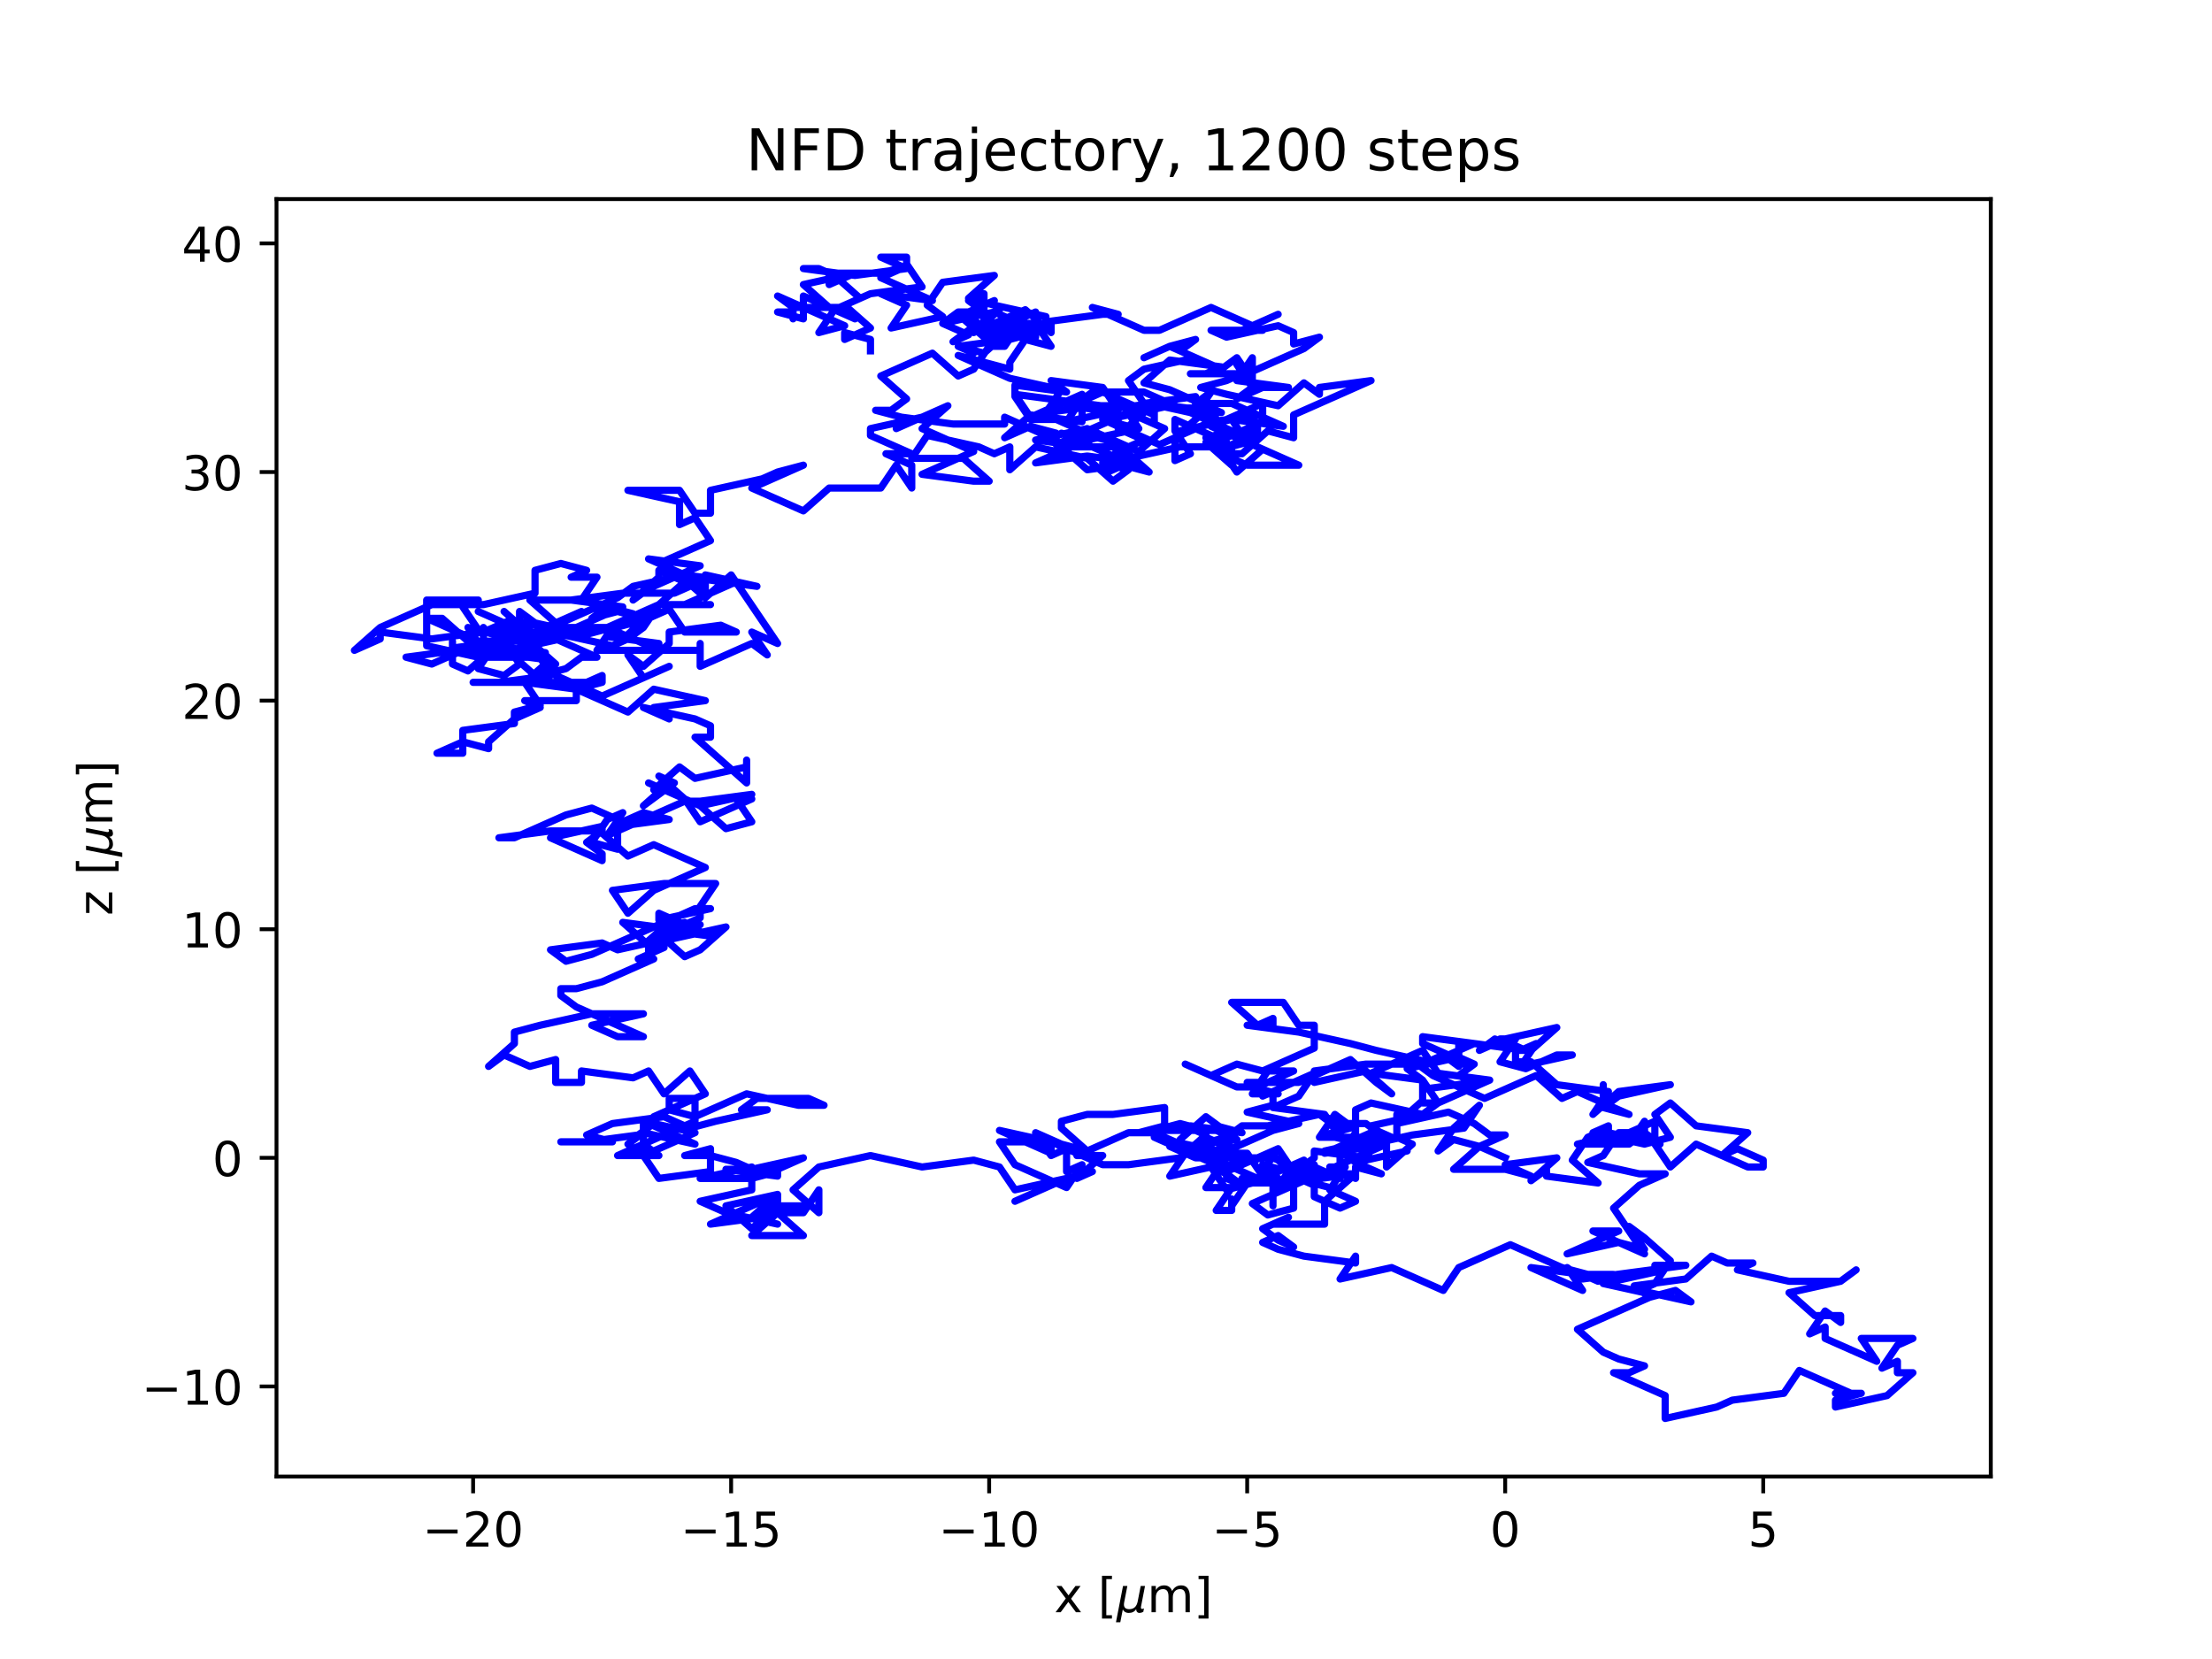 <?xml version="1.0" encoding="utf-8" standalone="no"?>
<!DOCTYPE svg PUBLIC "-//W3C//DTD SVG 1.1//EN"
  "http://www.w3.org/Graphics/SVG/1.1/DTD/svg11.dtd">
<!-- Created with matplotlib (https://matplotlib.org/) -->
<svg height="345.6pt" version="1.1" viewBox="0 0 460.8 345.6" width="460.8pt" xmlns="http://www.w3.org/2000/svg" xmlns:xlink="http://www.w3.org/1999/xlink">
 <defs>
  <style type="text/css">*{stroke-linecap:butt;stroke-linejoin:round;}</style>
 </defs>
 <g id="figure_1">
  <g id="patch_1">
   <path d="M 0 345.6 
L 460.8 345.6 
L 460.8 0 
L 0 0 
z
" style="fill:#ffffff;"/>
  </g>
  <g id="axes_1">
   <g id="patch_2">
    <path d="M 57.6 307.584 
L 414.72 307.584 
L 414.72 41.472 
L 57.6 41.472 
z
" style="fill:#ffffff;"/>
   </g>
   <g id="matplotlib.axis_1">
    <g id="xtick_1">
     <g id="line2d_1">
      <defs>
       <path d="M 0 0 
L 0 3.5 
" id="m477455f951" style="stroke:#000000;stroke-width:0.8;"/>
      </defs>
      <g>
       <use style="stroke:#000000;stroke-width:0.8;" x="98.558" xlink:href="#m477455f951" y="307.584"/>
      </g>
     </g>
     <g id="text_1">
      <!-- −20 -->
      <g transform="translate(88.006 322.182)scale(0.1 -0.1)">
       <defs>
        <path d="M 10.594 35.5 
L 73.188 35.5 
L 73.188 27.203 
L 10.594 27.203 
z
" id="DejaVuSans-8722"/>
        <path d="M 19.188 8.297 
L 53.609 8.297 
L 53.609 0 
L 7.328 0 
L 7.328 8.297 
Q 12.938 14.109 22.625 23.891 
Q 32.328 33.688 34.812 36.531 
Q 39.547 41.844 41.422 45.531 
Q 43.312 49.219 43.312 52.781 
Q 43.312 58.594 39.234 62.25 
Q 35.156 65.922 28.609 65.922 
Q 23.969 65.922 18.812 64.312 
Q 13.672 62.703 7.812 59.422 
L 7.812 69.391 
Q 13.766 71.781 18.938 73 
Q 24.125 74.219 28.422 74.219 
Q 39.75 74.219 46.484 68.547 
Q 53.219 62.891 53.219 53.422 
Q 53.219 48.922 51.531 44.891 
Q 49.859 40.875 45.406 35.406 
Q 44.188 33.984 37.641 27.219 
Q 31.109 20.453 19.188 8.297 
z
" id="DejaVuSans-50"/>
        <path d="M 31.781 66.406 
Q 24.172 66.406 20.328 58.906 
Q 16.5 51.422 16.5 36.375 
Q 16.5 21.391 20.328 13.891 
Q 24.172 6.391 31.781 6.391 
Q 39.453 6.391 43.281 13.891 
Q 47.125 21.391 47.125 36.375 
Q 47.125 51.422 43.281 58.906 
Q 39.453 66.406 31.781 66.406 
z
M 31.781 74.219 
Q 44.047 74.219 50.516 64.516 
Q 56.984 54.828 56.984 36.375 
Q 56.984 17.969 50.516 8.266 
Q 44.047 -1.422 31.781 -1.422 
Q 19.531 -1.422 13.062 8.266 
Q 6.594 17.969 6.594 36.375 
Q 6.594 54.828 13.062 64.516 
Q 19.531 74.219 31.781 74.219 
z
" id="DejaVuSans-48"/>
       </defs>
       <use xlink:href="#DejaVuSans-8722"/>
       <use x="83.789" xlink:href="#DejaVuSans-50"/>
       <use x="147.412" xlink:href="#DejaVuSans-48"/>
      </g>
     </g>
    </g>
    <g id="xtick_2">
     <g id="line2d_2">
      <g>
       <use style="stroke:#000000;stroke-width:0.8;" x="152.309" xlink:href="#m477455f951" y="307.584"/>
      </g>
     </g>
     <g id="text_2">
      <!-- −15 -->
      <g transform="translate(141.756 322.182)scale(0.1 -0.1)">
       <defs>
        <path d="M 12.406 8.297 
L 28.516 8.297 
L 28.516 63.922 
L 10.984 60.406 
L 10.984 69.391 
L 28.422 72.906 
L 38.281 72.906 
L 38.281 8.297 
L 54.391 8.297 
L 54.391 0 
L 12.406 0 
z
" id="DejaVuSans-49"/>
        <path d="M 10.797 72.906 
L 49.516 72.906 
L 49.516 64.594 
L 19.828 64.594 
L 19.828 46.734 
Q 21.969 47.469 24.109 47.828 
Q 26.266 48.188 28.422 48.188 
Q 40.625 48.188 47.75 41.5 
Q 54.891 34.812 54.891 23.391 
Q 54.891 11.625 47.562 5.094 
Q 40.234 -1.422 26.906 -1.422 
Q 22.312 -1.422 17.547 -0.641 
Q 12.797 0.141 7.719 1.703 
L 7.719 11.625 
Q 12.109 9.234 16.797 8.062 
Q 21.484 6.891 26.703 6.891 
Q 35.156 6.891 40.078 11.328 
Q 45.016 15.766 45.016 23.391 
Q 45.016 31 40.078 35.438 
Q 35.156 39.891 26.703 39.891 
Q 22.75 39.891 18.812 39.016 
Q 14.891 38.141 10.797 36.281 
z
" id="DejaVuSans-53"/>
       </defs>
       <use xlink:href="#DejaVuSans-8722"/>
       <use x="83.789" xlink:href="#DejaVuSans-49"/>
       <use x="147.412" xlink:href="#DejaVuSans-53"/>
      </g>
     </g>
    </g>
    <g id="xtick_3">
     <g id="line2d_3">
      <g>
       <use style="stroke:#000000;stroke-width:0.8;" x="206.06" xlink:href="#m477455f951" y="307.584"/>
      </g>
     </g>
     <g id="text_3">
      <!-- −10 -->
      <g transform="translate(195.507 322.182)scale(0.1 -0.1)">
       <use xlink:href="#DejaVuSans-8722"/>
       <use x="83.789" xlink:href="#DejaVuSans-49"/>
       <use x="147.412" xlink:href="#DejaVuSans-48"/>
      </g>
     </g>
    </g>
    <g id="xtick_4">
     <g id="line2d_4">
      <g>
       <use style="stroke:#000000;stroke-width:0.8;" x="259.81" xlink:href="#m477455f951" y="307.584"/>
      </g>
     </g>
     <g id="text_4">
      <!-- −5 -->
      <g transform="translate(252.439 322.182)scale(0.1 -0.1)">
       <use xlink:href="#DejaVuSans-8722"/>
       <use x="83.789" xlink:href="#DejaVuSans-53"/>
      </g>
     </g>
    </g>
    <g id="xtick_5">
     <g id="line2d_5">
      <g>
       <use style="stroke:#000000;stroke-width:0.8;" x="313.561" xlink:href="#m477455f951" y="307.584"/>
      </g>
     </g>
     <g id="text_5">
      <!-- 0 -->
      <g transform="translate(310.38 322.182)scale(0.1 -0.1)">
       <use xlink:href="#DejaVuSans-48"/>
      </g>
     </g>
    </g>
    <g id="xtick_6">
     <g id="line2d_6">
      <g>
       <use style="stroke:#000000;stroke-width:0.8;" x="367.312" xlink:href="#m477455f951" y="307.584"/>
      </g>
     </g>
     <g id="text_6">
      <!-- 5 -->
      <g transform="translate(364.131 322.182)scale(0.1 -0.1)">
       <use xlink:href="#DejaVuSans-53"/>
      </g>
     </g>
    </g>
    <g id="text_7">
     <!-- x [${\mu}$m] -->
     <g transform="translate(219.61 335.862)scale(0.1 -0.1)">
      <defs>
       <path d="M 54.891 54.688 
L 35.109 28.078 
L 55.906 0 
L 45.312 0 
L 29.391 21.484 
L 13.484 0 
L 2.875 0 
L 24.125 28.609 
L 4.688 54.688 
L 15.281 54.688 
L 29.781 35.203 
L 44.281 54.688 
z
" id="DejaVuSans-120"/>
       <path id="DejaVuSans-32"/>
       <path d="M 8.594 75.984 
L 29.297 75.984 
L 29.297 69 
L 17.578 69 
L 17.578 -6.203 
L 29.297 -6.203 
L 29.297 -13.188 
L 8.594 -13.188 
z
" id="DejaVuSans-91"/>
       <path d="M -1.312 -20.797 
L 13.375 54.688 
L 22.406 54.688 
L 15.766 20.656 
Q 15.578 19.625 15.422 18.359 
Q 15.281 17.094 15.281 15.828 
Q 15.281 11.281 18.141 8.828 
Q 21 6.391 26.312 6.391 
Q 33.547 6.391 37.984 10.484 
Q 42.438 14.594 44 22.797 
L 50.203 54.688 
L 59.188 54.688 
L 51.031 12.641 
Q 50.828 11.719 50.75 11.031 
Q 50.688 10.359 50.688 9.812 
Q 50.688 8.297 51.297 7.594 
Q 51.906 6.891 53.219 6.891 
Q 53.719 6.891 54.562 7.125 
Q 55.422 7.375 56.984 8.016 
L 55.609 0.781 
Q 53.469 -0.297 51.516 -0.859 
Q 49.562 -1.422 47.703 -1.422 
Q 44.484 -1.422 42.656 0.625 
Q 40.828 2.688 40.828 6.297 
Q 38.094 2.391 34.297 0.484 
Q 30.516 -1.422 25.391 -1.422 
Q 20.844 -1.422 17.453 0.672 
Q 14.062 2.781 12.984 6.203 
L 7.719 -20.797 
z
" id="DejaVuSans-Oblique-956"/>
       <path d="M 52 44.188 
Q 55.375 50.25 60.062 53.125 
Q 64.75 56 71.094 56 
Q 79.641 56 84.281 50.016 
Q 88.922 44.047 88.922 33.016 
L 88.922 0 
L 79.891 0 
L 79.891 32.719 
Q 79.891 40.578 77.094 44.375 
Q 74.312 48.188 68.609 48.188 
Q 61.625 48.188 57.562 43.547 
Q 53.516 38.922 53.516 30.906 
L 53.516 0 
L 44.484 0 
L 44.484 32.719 
Q 44.484 40.625 41.703 44.406 
Q 38.922 48.188 33.109 48.188 
Q 26.219 48.188 22.156 43.531 
Q 18.109 38.875 18.109 30.906 
L 18.109 0 
L 9.078 0 
L 9.078 54.688 
L 18.109 54.688 
L 18.109 46.188 
Q 21.188 51.219 25.484 53.609 
Q 29.781 56 35.688 56 
Q 41.656 56 45.828 52.969 
Q 50 49.953 52 44.188 
z
" id="DejaVuSans-109"/>
       <path d="M 30.422 75.984 
L 30.422 -13.188 
L 9.719 -13.188 
L 9.719 -6.203 
L 21.391 -6.203 
L 21.391 69 
L 9.719 69 
L 9.719 75.984 
z
" id="DejaVuSans-93"/>
      </defs>
      <use transform="translate(0 0.016)" xlink:href="#DejaVuSans-120"/>
      <use transform="translate(59.18 0.016)" xlink:href="#DejaVuSans-32"/>
      <use transform="translate(90.967 0.016)" xlink:href="#DejaVuSans-91"/>
      <use transform="translate(129.98 0.016)" xlink:href="#DejaVuSans-Oblique-956"/>
      <use transform="translate(193.604 0.016)" xlink:href="#DejaVuSans-109"/>
      <use transform="translate(291.016 0.016)" xlink:href="#DejaVuSans-93"/>
     </g>
    </g>
   </g>
   <g id="matplotlib.axis_2">
    <g id="ytick_1">
     <g id="line2d_7">
      <defs>
       <path d="M 0 0 
L -3.5 0 
" id="mef24abc27b" style="stroke:#000000;stroke-width:0.8;"/>
      </defs>
      <g>
       <use style="stroke:#000000;stroke-width:0.8;" x="57.6" xlink:href="#mef24abc27b" y="288.821"/>
      </g>
     </g>
     <g id="text_8">
      <!-- −10 -->
      <g transform="translate(29.495 292.62)scale(0.1 -0.1)">
       <use xlink:href="#DejaVuSans-8722"/>
       <use x="83.789" xlink:href="#DejaVuSans-49"/>
       <use x="147.412" xlink:href="#DejaVuSans-48"/>
      </g>
     </g>
    </g>
    <g id="ytick_2">
     <g id="line2d_8">
      <g>
       <use style="stroke:#000000;stroke-width:0.8;" x="57.6" xlink:href="#mef24abc27b" y="241.199"/>
      </g>
     </g>
     <g id="text_9">
      <!-- 0 -->
      <g transform="translate(44.237 244.998)scale(0.1 -0.1)">
       <use xlink:href="#DejaVuSans-48"/>
      </g>
     </g>
    </g>
    <g id="ytick_3">
     <g id="line2d_9">
      <g>
       <use style="stroke:#000000;stroke-width:0.8;" x="57.6" xlink:href="#mef24abc27b" y="193.577"/>
      </g>
     </g>
     <g id="text_10">
      <!-- 10 -->
      <g transform="translate(37.875 197.376)scale(0.1 -0.1)">
       <use xlink:href="#DejaVuSans-49"/>
       <use x="63.623" xlink:href="#DejaVuSans-48"/>
      </g>
     </g>
    </g>
    <g id="ytick_4">
     <g id="line2d_10">
      <g>
       <use style="stroke:#000000;stroke-width:0.8;" x="57.6" xlink:href="#mef24abc27b" y="145.955"/>
      </g>
     </g>
     <g id="text_11">
      <!-- 20 -->
      <g transform="translate(37.875 149.754)scale(0.1 -0.1)">
       <use xlink:href="#DejaVuSans-50"/>
       <use x="63.623" xlink:href="#DejaVuSans-48"/>
      </g>
     </g>
    </g>
    <g id="ytick_5">
     <g id="line2d_11">
      <g>
       <use style="stroke:#000000;stroke-width:0.8;" x="57.6" xlink:href="#mef24abc27b" y="98.333"/>
      </g>
     </g>
     <g id="text_12">
      <!-- 30 -->
      <g transform="translate(37.875 102.132)scale(0.1 -0.1)">
       <defs>
        <path d="M 40.578 39.312 
Q 47.656 37.797 51.625 33 
Q 55.609 28.219 55.609 21.188 
Q 55.609 10.406 48.188 4.484 
Q 40.766 -1.422 27.094 -1.422 
Q 22.516 -1.422 17.656 -0.516 
Q 12.797 0.391 7.625 2.203 
L 7.625 11.719 
Q 11.719 9.328 16.594 8.109 
Q 21.484 6.891 26.812 6.891 
Q 36.078 6.891 40.938 10.547 
Q 45.797 14.203 45.797 21.188 
Q 45.797 27.641 41.281 31.266 
Q 36.766 34.906 28.719 34.906 
L 20.219 34.906 
L 20.219 43.016 
L 29.109 43.016 
Q 36.375 43.016 40.234 45.922 
Q 44.094 48.828 44.094 54.297 
Q 44.094 59.906 40.109 62.906 
Q 36.141 65.922 28.719 65.922 
Q 24.656 65.922 20.016 65.031 
Q 15.375 64.156 9.812 62.312 
L 9.812 71.094 
Q 15.438 72.656 20.344 73.438 
Q 25.25 74.219 29.594 74.219 
Q 40.828 74.219 47.359 69.109 
Q 53.906 64.016 53.906 55.328 
Q 53.906 49.266 50.438 45.094 
Q 46.969 40.922 40.578 39.312 
z
" id="DejaVuSans-51"/>
       </defs>
       <use xlink:href="#DejaVuSans-51"/>
       <use x="63.623" xlink:href="#DejaVuSans-48"/>
      </g>
     </g>
    </g>
    <g id="ytick_6">
     <g id="line2d_12">
      <g>
       <use style="stroke:#000000;stroke-width:0.8;" x="57.6" xlink:href="#mef24abc27b" y="50.711"/>
      </g>
     </g>
     <g id="text_13">
      <!-- 40 -->
      <g transform="translate(37.875 54.51)scale(0.1 -0.1)">
       <defs>
        <path d="M 37.797 64.312 
L 12.891 25.391 
L 37.797 25.391 
z
M 35.203 72.906 
L 47.609 72.906 
L 47.609 25.391 
L 58.016 25.391 
L 58.016 17.188 
L 47.609 17.188 
L 47.609 0 
L 37.797 0 
L 37.797 17.188 
L 4.891 17.188 
L 4.891 26.703 
z
" id="DejaVuSans-52"/>
       </defs>
       <use xlink:href="#DejaVuSans-52"/>
       <use x="63.623" xlink:href="#DejaVuSans-48"/>
      </g>
     </g>
    </g>
    <g id="text_14">
     <!-- z [${\mu}$m] -->
     <g transform="translate(23.395 190.728)rotate(-90)scale(0.1 -0.1)">
      <defs>
       <path d="M 5.516 54.688 
L 48.188 54.688 
L 48.188 46.484 
L 14.406 7.172 
L 48.188 7.172 
L 48.188 0 
L 4.297 0 
L 4.297 8.203 
L 38.094 47.516 
L 5.516 47.516 
z
" id="DejaVuSans-122"/>
      </defs>
      <use transform="translate(0 0.016)" xlink:href="#DejaVuSans-122"/>
      <use transform="translate(52.49 0.016)" xlink:href="#DejaVuSans-32"/>
      <use transform="translate(84.277 0.016)" xlink:href="#DejaVuSans-91"/>
      <use transform="translate(123.291 0.016)" xlink:href="#DejaVuSans-Oblique-956"/>
      <use transform="translate(186.914 0.016)" xlink:href="#DejaVuSans-109"/>
      <use transform="translate(284.326 0.016)" xlink:href="#DejaVuSans-93"/>
     </g>
    </g>
   </g>
   <g id="line2d_13">
    <path clip-path="url(#p8e9ae68c1b)" d="M 313.561 241.199 
L 308.186 238.818 
L 302.811 243.58 
L 313.561 243.58 
L 318.936 245.009 
L 313.561 242.628 
L 324.311 241.199 
L 318.936 245.961 
L 322.161 243.58 
L 322.161 245.009 
L 332.911 246.437 
L 327.536 241.675 
L 330.761 236.913 
L 333.986 235.484 
L 333.986 236.913 
L 339.361 238.342 
L 342.586 233.579 
L 342.586 235.96 
L 339.361 238.342 
L 328.611 238.342 
L 339.361 235.96 
L 344.737 233.579 
L 344.737 238.342 
L 347.962 243.104 
L 353.337 238.342 
L 364.087 243.104 
L 367.312 243.104 
L 367.312 241.675 
L 361.937 239.294 
L 358.712 240.723 
L 364.087 235.96 
L 353.337 234.532 
L 347.962 229.77 
L 344.737 232.151 
L 347.962 236.913 
L 342.586 238.342 
L 331.836 235.96 
L 335.061 234.532 
L 335.061 235.96 
L 345.812 238.342 
L 342.586 235.96 
L 337.211 235.96 
L 333.986 240.723 
L 330.761 242.151 
L 341.511 244.532 
L 346.887 244.532 
L 346.887 244.532 
L 341.511 246.914 
L 336.136 251.676 
L 342.586 261.2 
L 331.836 256.438 
L 337.211 256.438 
L 326.461 261.2 
L 337.211 258.819 
L 342.586 260.248 
L 342.586 260.248 
L 339.361 255.485 
L 342.586 257.867 
L 347.962 262.629 
L 344.737 267.391 
L 341.511 268.82 
L 352.262 271.201 
L 349.037 268.82 
L 343.662 270.248 
L 340.436 267.867 
L 351.187 266.439 
L 356.562 261.676 
L 359.787 263.105 
L 365.162 263.105 
L 361.937 264.534 
L 372.687 266.915 
L 383.437 266.915 
L 386.662 264.534 
L 383.437 266.915 
L 372.687 269.296 
L 378.062 274.058 
L 383.437 274.058 
L 383.437 275.487 
L 380.212 273.106 
L 376.987 277.868 
L 380.212 276.439 
L 380.212 278.82 
L 390.962 283.582 
L 387.737 278.82 
L 398.487 278.82 
L 395.262 280.249 
L 392.037 285.011 
L 395.262 283.582 
L 395.262 285.964 
L 398.487 285.964 
L 393.112 290.726 
L 382.362 293.107 
L 382.362 291.678 
L 387.737 290.25 
L 382.362 290.25 
L 385.587 290.25 
L 374.837 285.487 
L 371.612 290.25 
L 360.862 291.678 
L 357.637 293.107 
L 346.887 295.488 
L 346.887 290.726 
L 336.136 285.964 
L 339.361 285.964 
L 342.586 284.535 
L 337.211 283.106 
L 333.986 281.678 
L 328.611 276.915 
L 344.737 269.772 
L 333.986 267.391 
L 344.737 265.01 
L 344.737 263.581 
L 351.187 263.581 
L 329.686 266.439 
L 326.461 264.057 
L 329.686 268.82 
L 318.936 264.057 
L 329.686 265.486 
L 332.911 266.915 
L 336.136 265.486 
L 330.761 265.486 
L 325.386 264.057 
L 314.636 259.295 
L 303.886 264.057 
L 300.661 268.82 
L 289.911 264.057 
L 279.161 266.439 
L 282.386 261.676 
L 282.386 263.105 
L 271.635 261.676 
L 266.26 260.248 
L 263.035 258.819 
L 266.26 257.39 
L 269.485 259.771 
L 266.26 258.343 
L 263.035 255.962 
L 268.41 253.581 
L 265.185 255.009 
L 275.936 255.009 
L 275.936 250.247 
L 281.311 245.485 
L 281.311 245.485 
L 278.086 243.104 
L 288.836 238.342 
L 288.836 243.104 
L 294.211 238.342 
L 290.986 236.913 
L 290.986 232.151 
L 296.361 232.151 
L 299.586 229.77 
L 296.361 229.77 
L 296.361 225.007 
L 285.611 223.579 
L 296.361 218.817 
L 299.586 223.579 
L 299.586 223.579 
L 310.336 225.007 
L 299.586 229.77 
L 296.361 225.007 
L 293.136 222.626 
L 303.886 220.245 
L 307.111 221.674 
L 303.886 221.674 
L 307.111 221.674 
L 303.886 224.055 
L 307.111 225.484 
L 296.361 226.912 
L 296.361 229.293 
L 290.986 234.056 
L 301.736 231.674 
L 307.111 234.056 
L 310.336 236.437 
L 313.561 236.437 
L 308.186 238.818 
L 308.186 238.818 
L 302.811 237.389 
L 299.586 239.77 
L 302.811 235.008 
L 308.186 230.246 
L 304.961 235.008 
L 294.211 236.437 
L 283.461 238.818 
L 286.686 237.389 
L 275.936 239.77 
L 279.161 239.77 
L 282.386 242.151 
L 293.136 239.77 
L 282.386 242.151 
L 287.761 244.532 
L 282.386 243.104 
L 282.386 245.485 
L 277.011 243.104 
L 280.236 243.104 
L 277.011 247.866 
L 282.386 250.247 
L 279.161 251.676 
L 273.786 249.295 
L 273.786 246.914 
L 270.56 245.485 
L 265.185 240.723 
L 254.435 243.104 
L 240.46 236.913 
L 240.46 235.484 
L 245.835 234.056 
L 251.21 235.484 
L 251.21 236.913 
L 256.585 239.294 
L 253.36 234.532 
L 258.735 235.96 
L 247.985 234.532 
L 237.235 235.96 
L 242.61 234.532 
L 242.61 230.722 
L 231.86 232.151 
L 226.485 232.151 
L 221.11 233.579 
L 221.11 235.008 
L 226.485 239.77 
L 221.11 238.342 
L 215.735 235.96 
L 218.96 240.723 
L 222.185 239.294 
L 222.185 244.056 
L 225.41 242.628 
L 222.185 247.39 
L 211.435 242.628 
L 208.21 237.865 
L 218.96 237.865 
L 208.21 235.484 
L 218.96 240.246 
L 218.96 237.865 
L 229.71 242.628 
L 235.085 242.628 
L 245.835 241.199 
L 251.21 236.437 
L 245.835 234.056 
L 242.61 235.484 
L 253.36 235.484 
L 256.585 236.913 
L 251.21 241.675 
L 265.185 235.484 
L 270.56 234.056 
L 259.81 231.674 
L 265.185 230.246 
L 265.185 227.865 
L 259.81 225.484 
L 270.56 225.484 
L 281.311 220.721 
L 286.686 225.484 
L 289.911 227.865 
L 284.536 223.102 
L 273.786 225.484 
L 273.786 223.102 
L 284.536 221.674 
L 295.286 221.674 
L 295.286 221.674 
L 298.511 224.055 
L 309.261 228.817 
L 320.011 224.055 
L 325.386 228.817 
L 328.611 227.388 
L 339.361 232.151 
L 333.986 230.722 
L 333.986 230.722 
L 333.986 225.96 
L 333.986 230.722 
L 337.211 228.341 
L 347.962 225.96 
L 337.211 227.388 
L 331.836 232.151 
L 335.061 227.388 
L 324.311 225.96 
L 318.936 221.198 
L 315.711 221.198 
L 315.711 218.817 
L 318.936 218.817 
L 324.311 214.054 
L 313.561 216.435 
L 308.186 218.817 
L 311.411 216.435 
L 316.786 218.817 
L 320.011 217.388 
L 316.786 222.15 
L 327.536 219.769 
L 324.311 219.769 
L 317.861 222.626 
L 312.486 221.198 
L 315.711 216.435 
L 312.486 216.435 
L 317.861 218.817 
L 296.361 215.959 
L 296.361 217.388 
L 301.736 219.769 
L 307.111 217.388 
L 303.886 217.388 
L 303.886 222.15 
L 300.661 219.769 
L 297.436 221.198 
L 286.686 218.817 
L 281.311 217.388 
L 270.56 215.007 
L 259.81 213.578 
L 265.185 213.578 
L 265.185 212.149 
L 261.96 213.578 
L 256.585 208.816 
L 267.335 208.816 
L 270.56 213.578 
L 273.786 213.578 
L 273.786 218.34 
L 263.035 223.102 
L 257.66 221.674 
L 252.285 224.055 
L 246.91 221.674 
L 257.66 226.436 
L 260.885 226.436 
L 266.26 227.865 
L 260.885 227.865 
L 264.11 223.102 
L 269.485 223.102 
L 269.485 223.102 
L 263.035 225.96 
L 263.035 228.341 
L 273.786 223.579 
L 270.56 228.341 
L 265.185 230.722 
L 275.936 232.151 
L 279.161 236.913 
L 289.911 236.913 
L 286.686 235.484 
L 275.936 240.246 
L 286.686 238.818 
L 275.936 236.437 
L 281.311 235.008 
L 275.936 232.627 
L 279.161 234.056 
L 284.536 234.056 
L 287.761 236.437 
L 284.536 241.199 
L 273.786 239.77 
L 273.786 241.199 
L 270.56 243.58 
L 265.185 241.199 
L 249.06 241.199 
L 243.685 238.818 
L 254.435 240.246 
L 259.81 240.246 
L 263.035 245.009 
L 268.41 246.437 
L 271.635 241.675 
L 260.885 246.437 
L 255.51 247.866 
L 252.285 243.104 
L 255.51 244.532 
L 258.735 246.914 
L 255.51 245.485 
L 255.51 244.056 
L 266.26 239.294 
L 269.485 244.056 
L 266.26 239.294 
L 263.035 244.056 
L 273.786 242.628 
L 268.41 247.39 
L 263.035 242.628 
L 268.41 244.056 
L 265.185 248.818 
L 265.185 251.199 
L 265.185 246.437 
L 259.81 246.437 
L 256.585 251.199 
L 256.585 249.771 
L 256.585 252.152 
L 253.36 252.152 
L 256.585 247.39 
L 251.21 247.39 
L 254.435 242.628 
L 243.685 245.009 
L 246.91 240.246 
L 246.91 238.818 
L 257.66 237.389 
L 251.21 232.627 
L 245.835 237.389 
L 245.835 238.818 
L 242.61 237.389 
L 253.36 239.77 
L 250.135 238.342 
L 255.51 236.913 
L 258.735 234.532 
L 264.11 234.532 
L 274.861 232.151 
L 278.086 234.532 
L 281.311 234.532 
L 278.086 232.151 
L 274.861 236.913 
L 288.836 236.913 
L 285.611 234.532 
L 296.361 232.151 
L 285.611 229.77 
L 282.386 231.198 
L 282.386 235.96 
L 279.161 240.723 
L 279.161 245.485 
L 273.786 243.104 
L 268.41 244.532 
L 282.386 244.532 
L 271.635 245.961 
L 277.011 247.39 
L 271.635 245.961 
L 260.885 250.723 
L 264.11 253.104 
L 269.485 251.676 
L 269.485 246.914 
L 258.735 245.485 
L 261.96 245.485 
L 240.46 235.96 
L 235.085 235.96 
L 224.335 240.723 
L 229.71 240.723 
L 224.335 245.485 
L 227.56 244.056 
L 222.185 245.485 
L 211.435 250.247 
L 222.185 245.485 
L 211.435 247.866 
L 211.435 247.866 
L 208.21 243.104 
L 202.835 241.675 
L 192.084 243.104 
L 181.334 240.723 
L 170.584 243.104 
L 165.209 247.866 
L 170.584 252.628 
L 170.584 247.866 
L 167.359 252.628 
L 161.984 252.628 
L 167.359 257.39 
L 156.609 257.39 
L 161.984 252.628 
L 167.359 251.199 
L 161.984 251.199 
L 156.609 255.962 
L 151.234 251.199 
L 161.984 248.818 
L 158.759 253.581 
L 158.759 253.581 
L 148.009 255.009 
L 158.759 250.247 
L 161.984 250.247 
L 161.984 248.818 
L 156.609 253.581 
L 161.984 255.009 
L 151.234 252.628 
L 145.859 250.247 
L 156.609 247.866 
L 156.609 243.104 
L 145.859 245.485 
L 156.609 245.485 
L 161.984 244.056 
L 161.984 242.628 
L 161.984 245.009 
L 151.234 243.58 
L 161.984 243.58 
L 167.359 241.199 
L 156.609 243.58 
L 153.384 242.151 
L 148.009 240.723 
L 142.634 240.723 
L 148.009 239.294 
L 148.009 244.056 
L 137.259 245.485 
L 134.034 240.723 
L 130.809 238.342 
L 134.034 235.96 
L 134.034 238.342 
L 128.658 240.723 
L 137.259 240.723 
L 134.034 238.342 
L 134.034 233.579 
L 134.034 235.96 
L 144.784 238.342 
L 134.034 233.579 
L 144.784 235.96 
L 134.034 240.723 
L 134.034 240.723 
L 134.034 238.342 
L 144.784 233.579 
L 144.784 228.817 
L 144.784 228.817 
L 139.409 228.817 
L 139.409 231.198 
L 144.784 232.627 
L 155.534 227.865 
L 166.284 230.246 
L 171.659 230.246 
L 168.434 228.817 
L 157.684 228.817 
L 154.459 231.198 
L 159.834 231.198 
L 149.084 233.579 
L 143.709 235.008 
L 138.334 232.627 
L 127.583 234.056 
L 122.208 236.437 
L 127.583 237.865 
L 116.833 237.865 
L 122.208 237.865 
L 132.959 236.437 
L 136.184 234.056 
L 136.184 232.627 
L 146.934 227.865 
L 143.709 223.102 
L 138.334 227.865 
L 135.109 223.102 
L 131.884 224.531 
L 121.133 223.102 
L 121.133 225.484 
L 121.133 225.484 
L 115.758 225.484 
L 115.758 220.721 
L 110.383 222.15 
L 105.008 219.769 
L 101.783 222.15 
L 107.158 217.388 
L 107.158 215.007 
L 112.533 213.578 
L 123.283 211.197 
L 134.034 211.197 
L 123.283 213.578 
L 128.658 215.959 
L 134.034 215.959 
L 120.058 209.768 
L 116.833 207.387 
L 116.833 205.959 
L 120.058 205.959 
L 125.433 204.53 
L 136.184 199.768 
L 132.959 199.768 
L 138.334 197.387 
L 135.109 198.815 
L 135.109 197.387 
L 145.859 192.624 
L 139.409 195.482 
L 128.658 197.863 
L 125.433 196.434 
L 114.683 197.863 
L 117.908 200.244 
L 123.283 198.815 
L 144.784 189.291 
L 148.009 189.291 
L 137.259 191.672 
L 137.259 190.243 
L 148.009 195.005 
L 137.259 193.577 
L 142.634 192.148 
L 137.259 194.529 
L 142.634 199.291 
L 145.859 197.863 
L 151.234 193.101 
L 151.234 193.101 
L 140.484 195.482 
L 135.109 196.91 
L 129.734 192.148 
L 140.484 193.577 
L 135.109 195.958 
L 140.484 191.196 
L 140.484 193.577 
L 145.859 191.196 
L 145.859 188.815 
L 149.084 184.052 
L 138.334 184.052 
L 127.583 185.481 
L 130.809 190.243 
L 136.184 185.481 
L 146.934 180.719 
L 136.184 175.957 
L 130.809 178.338 
L 125.433 173.576 
L 125.433 172.147 
L 114.683 174.528 
L 125.433 179.29 
L 125.433 177.862 
L 122.208 175.48 
L 125.433 173.099 
L 114.683 173.099 
L 103.933 174.528 
L 107.158 174.528 
L 117.908 169.766 
L 123.283 168.337 
L 128.658 170.718 
L 128.658 173.099 
L 128.658 171.671 
L 134.034 169.29 
L 139.409 170.718 
L 128.658 172.147 
L 128.658 176.909 
L 123.283 175.48 
L 126.508 170.718 
L 129.734 169.29 
L 126.508 174.052 
L 142.634 166.908 
L 145.859 166.908 
L 156.609 165.48 
L 145.859 167.861 
L 135.109 163.099 
L 145.859 167.861 
L 151.234 172.623 
L 156.609 171.194 
L 153.384 166.432 
L 156.609 166.432 
L 145.859 171.194 
L 142.634 166.432 
L 137.259 161.67 
L 140.484 163.099 
L 134.034 167.861 
L 139.409 163.099 
L 136.184 164.527 
L 141.559 159.765 
L 144.784 162.146 
L 155.534 159.765 
L 155.534 158.337 
L 155.534 163.099 
L 144.784 153.574 
L 148.009 153.574 
L 148.009 151.193 
L 144.784 149.765 
L 134.034 147.383 
L 139.409 149.765 
L 136.184 147.383 
L 146.934 145.955 
L 136.184 143.574 
L 130.809 148.336 
L 120.058 143.574 
L 120.058 145.955 
L 109.308 145.955 
L 112.533 147.383 
L 107.158 149.765 
L 101.783 154.527 
L 101.783 155.955 
L 96.408 154.527 
L 91.033 156.908 
L 96.408 156.908 
L 96.408 152.146 
L 107.158 150.717 
L 107.158 150.717 
L 107.158 148.336 
L 112.533 146.907 
L 109.308 142.145 
L 114.683 137.383 
L 111.458 142.145 
L 122.208 142.145 
L 125.433 140.716 
L 125.433 142.145 
L 120.058 143.574 
L 109.308 142.145 
L 98.558 142.145 
L 103.933 142.145 
L 114.683 140.716 
L 111.458 140.716 
L 106.083 135.954 
L 102.858 134.525 
L 99.633 139.288 
L 105.008 140.716 
L 108.233 138.335 
L 105.008 133.573 
L 94.258 135.002 
L 94.258 133.573 
L 94.258 138.335 
L 97.483 139.764 
L 102.858 135.002 
L 102.858 135.002 
L 88.883 128.811 
L 92.108 128.811 
L 97.483 133.573 
L 102.858 135.954 
L 113.608 137.383 
L 113.608 135.954 
L 102.858 134.525 
L 97.483 134.525 
L 97.483 134.525 
L 100.708 136.907 
L 100.708 130.716 
L 100.708 135.478 
L 111.458 135.478 
L 114.683 140.24 
L 125.433 145.002 
L 139.409 138.811 
L 134.034 141.193 
L 130.809 136.43 
L 134.034 138.811 
L 139.409 134.049 
L 139.409 131.668 
L 150.159 130.239 
L 153.384 131.668 
L 142.634 131.668 
L 139.409 126.906 
L 134.034 129.287 
L 128.658 134.049 
L 131.884 132.621 
L 131.884 127.858 
L 126.508 126.43 
L 123.283 128.811 
L 128.658 127.382 
L 134.034 128.811 
L 137.259 127.382 
L 131.884 129.763 
L 126.508 131.192 
L 126.508 131.192 
L 126.508 132.621 
L 137.259 134.049 
L 137.259 135.478 
L 126.508 130.716 
L 137.259 125.954 
L 134.034 130.716 
L 130.809 133.097 
L 127.583 134.525 
L 116.833 132.144 
L 106.083 133.573 
L 111.458 133.573 
L 100.708 133.573 
L 89.958 138.335 
L 84.583 136.907 
L 106.083 134.049 
L 106.083 135.478 
L 116.833 133.097 
L 116.833 130.716 
L 127.583 130.716 
L 124.358 135.478 
L 145.859 135.478 
L 145.859 134.049 
L 145.859 138.811 
L 156.609 134.049 
L 159.834 136.43 
L 156.609 131.668 
L 161.984 134.049 
L 152.309 119.763 
L 146.934 124.525 
L 146.934 119.763 
L 146.934 119.763 
L 157.684 122.144 
L 146.934 120.715 
L 146.934 120.715 
L 140.484 123.572 
L 129.734 123.572 
L 118.983 125.001 
L 129.734 126.43 
L 118.983 131.192 
L 108.233 129.763 
L 108.233 127.382 
L 111.458 129.763 
L 122.208 132.144 
L 127.583 130.716 
L 116.833 130.716 
L 106.083 129.287 
L 100.708 131.668 
L 89.958 133.097 
L 79.208 131.668 
L 79.208 133.097 
L 73.833 135.478 
L 79.208 130.716 
L 89.958 125.954 
L 100.708 125.954 
L 111.458 123.572 
L 111.458 118.81 
L 116.833 117.382 
L 122.208 118.81 
L 118.983 120.239 
L 124.358 120.239 
L 121.133 125.001 
L 110.383 125.001 
L 115.758 129.763 
L 121.133 127.382 
L 110.383 132.144 
L 99.633 127.382 
L 110.383 132.144 
L 105.008 127.382 
L 110.383 132.144 
L 110.383 136.907 
L 99.633 136.907 
L 88.883 134.525 
L 88.883 125.001 
L 99.633 125.001 
L 96.408 126.43 
L 99.633 131.192 
L 105.008 131.192 
L 105.008 133.573 
L 105.008 131.192 
L 110.383 131.192 
L 110.383 133.573 
L 110.383 133.573 
L 115.758 138.335 
L 112.533 140.716 
L 117.908 139.288 
L 121.133 136.907 
L 124.358 136.907 
L 113.608 132.144 
L 102.858 132.144 
L 97.483 130.716 
L 100.708 135.478 
L 103.933 133.097 
L 114.683 131.668 
L 117.908 129.287 
L 128.658 124.525 
L 131.884 122.144 
L 142.634 119.763 
L 153.384 121.191 
L 142.634 125.954 
L 148.009 125.954 
L 137.259 125.954 
L 142.634 121.191 
L 137.259 118.81 
L 137.259 120.239 
L 131.884 125.001 
L 135.109 122.62 
L 145.859 117.858 
L 135.109 116.429 
L 145.859 121.191 
L 145.859 123.572 
L 145.859 123.572 
L 140.484 118.81 
L 137.259 117.382 
L 148.009 112.619 
L 144.784 107.857 
L 141.559 109.286 
L 141.559 104.524 
L 130.809 102.142 
L 141.559 102.142 
L 144.784 106.905 
L 148.009 106.905 
L 148.009 102.142 
L 158.759 99.761 
L 161.984 98.333 
L 167.359 96.904 
L 156.609 101.666 
L 167.359 106.428 
L 172.734 101.666 
L 183.484 101.666 
L 186.709 96.904 
L 189.934 101.666 
L 189.934 96.904 
L 184.559 94.523 
L 189.934 94.523 
L 181.334 90.713 
L 181.334 89.285 
L 192.084 86.903 
L 186.709 89.285 
L 197.459 84.522 
L 192.084 89.285 
L 202.835 94.047 
L 192.084 98.809 
L 202.835 100.238 
L 206.06 100.238 
L 200.685 95.475 
L 189.934 95.475 
L 193.159 90.713 
L 203.91 93.094 
L 207.135 94.523 
L 210.36 93.094 
L 210.36 97.857 
L 215.735 93.094 
L 226.485 95.475 
L 226.485 95.475 
L 231.86 100.238 
L 235.085 97.857 
L 229.71 96.428 
L 232.935 94.047 
L 238.31 91.666 
L 232.935 89.285 
L 232.935 86.903 
L 243.685 84.522 
L 254.435 85.951 
L 243.685 81.189 
L 238.31 79.76 
L 243.685 74.998 
L 254.435 76.427 
L 251.21 77.855 
L 247.985 77.855 
L 258.735 77.855 
L 255.51 79.284 
L 250.135 80.713 
L 255.51 82.141 
L 266.26 84.522 
L 271.635 79.76 
L 274.861 82.141 
L 274.861 80.713 
L 285.611 79.284 
L 269.485 86.427 
L 269.485 91.189 
L 264.11 89.761 
L 258.735 94.523 
L 255.51 94.523 
L 255.51 92.142 
L 244.76 87.38 
L 244.76 89.761 
L 247.985 94.523 
L 244.76 95.952 
L 244.76 91.189 
L 250.135 86.427 
L 239.385 84.046 
L 223.26 91.189 
L 234.01 95.952 
L 230.785 98.333 
L 234.01 96.904 
L 239.385 98.333 
L 234.01 93.571 
L 234.01 94.999 
L 234.01 92.618 
L 228.635 91.189 
L 220.035 87.38 
L 214.66 87.38 
L 211.435 82.617 
L 211.435 80.236 
L 222.185 81.665 
L 218.96 79.284 
L 229.71 80.713 
L 232.935 85.475 
L 222.185 87.856 
L 225.41 83.094 
L 225.41 87.856 
L 225.41 87.856 
L 214.66 86.427 
L 209.285 91.189 
L 214.66 88.808 
L 220.035 90.237 
L 220.035 91.666 
L 209.285 86.903 
L 209.285 88.332 
L 198.534 88.332 
L 187.784 86.903 
L 182.409 85.475 
L 185.634 85.475 
L 188.859 83.094 
L 183.484 78.331 
L 194.234 73.569 
L 199.609 78.331 
L 202.835 76.903 
L 206.06 72.141 
L 209.285 72.141 
L 212.51 67.378 
L 215.735 67.378 
L 218.96 72.141 
L 213.585 70.712 
L 210.36 75.474 
L 210.36 76.903 
L 199.609 74.045 
L 210.36 78.808 
L 221.11 81.189 
L 217.885 85.951 
L 228.635 84.522 
L 234.01 84.522 
L 237.235 89.285 
L 226.485 91.666 
L 226.485 93.094 
L 215.735 91.666 
L 226.485 89.285 
L 237.235 94.047 
L 242.61 89.285 
L 237.235 86.903 
L 240.46 88.332 
L 240.46 83.57 
L 243.685 83.57 
L 232.935 84.999 
L 211.435 82.141 
L 214.66 86.903 
L 225.41 82.141 
L 222.185 84.522 
L 232.935 85.951 
L 229.71 87.38 
L 235.085 88.808 
L 240.46 84.046 
L 240.46 86.427 
L 229.71 81.665 
L 224.335 84.046 
L 224.335 84.046 
L 227.56 81.665 
L 238.31 81.665 
L 249.06 86.427 
L 252.285 81.665 
L 249.06 84.046 
L 254.435 88.808 
L 251.21 84.046 
L 256.585 84.046 
L 267.335 88.808 
L 256.585 87.38 
L 245.835 89.761 
L 256.585 87.38 
L 259.81 92.142 
L 254.435 93.571 
L 257.66 98.333 
L 263.035 93.571 
L 252.285 88.808 
L 263.035 84.046 
L 263.035 86.427 
L 252.285 87.856 
L 252.285 87.856 
L 241.535 92.618 
L 230.785 87.856 
L 220.035 92.618 
L 223.26 92.618 
L 220.035 94.999 
L 223.26 92.618 
L 226.485 92.618 
L 221.11 90.237 
L 226.485 91.666 
L 215.735 96.428 
L 226.485 94.999 
L 237.235 96.428 
L 226.485 97.857 
L 221.11 93.094 
L 231.86 93.094 
L 235.085 95.475 
L 245.835 93.094 
L 256.585 93.094 
L 251.21 93.094 
L 261.96 88.332 
L 261.96 88.332 
L 261.96 89.761 
L 251.21 91.189 
L 256.585 93.571 
L 251.21 92.142 
L 256.585 96.904 
L 256.585 95.475 
L 259.81 96.904 
L 270.56 96.904 
L 259.81 92.142 
L 263.035 90.713 
L 257.66 92.142 
L 254.435 93.571 
L 251.21 91.189 
L 256.585 89.761 
L 245.835 84.999 
L 249.06 84.999 
L 249.06 82.617 
L 238.31 84.046 
L 235.085 79.284 
L 238.31 76.903 
L 249.06 74.522 
L 245.835 73.093 
L 249.06 70.712 
L 243.685 72.141 
L 238.31 74.522 
L 243.685 72.141 
L 254.435 76.903 
L 257.66 74.522 
L 260.885 79.284 
L 260.885 74.522 
L 257.66 79.284 
L 268.41 80.713 
L 263.035 80.713 
L 257.66 83.094 
L 260.885 80.713 
L 257.66 75.95 
L 260.885 77.379 
L 271.635 72.617 
L 274.861 70.236 
L 269.485 71.664 
L 269.485 69.283 
L 266.26 67.855 
L 255.51 70.236 
L 266.26 65.474 
L 255.51 70.236 
L 252.285 68.807 
L 263.035 68.807 
L 252.285 64.045 
L 241.535 68.807 
L 238.31 68.807 
L 227.56 64.045 
L 232.935 65.474 
L 229.71 65.474 
L 218.96 66.902 
L 218.96 69.283 
L 213.585 64.521 
L 202.835 69.283 
L 208.21 64.521 
L 204.985 65.95 
L 204.985 61.188 
L 201.76 62.616 
L 204.985 64.997 
L 201.76 64.997 
L 207.135 62.616 
L 196.384 67.378 
L 207.135 64.997 
L 210.36 66.426 
L 204.985 67.855 
L 215.735 69.283 
L 210.36 70.712 
L 199.609 72.141 
L 202.835 73.569 
L 199.609 72.141 
L 204.985 73.569 
L 210.36 68.807 
L 210.36 70.236 
L 199.609 65.474 
L 204.985 70.236 
L 215.735 70.236 
L 215.735 64.997 
L 204.985 69.759 
L 204.985 64.997 
L 199.609 64.997 
L 196.384 67.378 
L 201.76 69.759 
L 198.534 71.188 
L 201.76 68.807 
L 207.135 68.807 
L 217.885 67.378 
L 217.885 65.95 
L 207.135 63.569 
L 201.76 62.14 
L 207.135 57.378 
L 196.384 58.806 
L 193.159 63.569 
L 196.384 65.95 
L 185.634 68.331 
L 188.859 63.569 
L 183.484 61.188 
L 194.234 62.616 
L 183.484 57.854 
L 188.859 55.473 
L 183.484 56.902 
L 172.734 56.902 
L 172.734 59.283 
L 178.109 56.902 
L 178.109 56.902 
L 167.359 59.283 
L 172.734 64.045 
L 178.109 66.426 
L 167.359 61.664 
L 167.359 66.426 
L 161.984 64.997 
L 165.209 64.997 
L 165.209 66.426 
L 165.209 64.045 
L 175.959 64.045 
L 165.209 64.045 
L 161.984 61.664 
L 175.959 67.855 
L 170.584 69.283 
L 173.809 64.521 
L 179.184 62.14 
L 173.809 57.378 
L 170.584 55.949 
L 167.359 55.949 
L 178.109 57.378 
L 178.109 57.378 
L 188.859 55.949 
L 183.484 53.568 
L 188.859 53.568 
L 188.859 54.997 
L 192.084 59.759 
L 181.334 61.188 
L 175.959 63.569 
L 181.334 68.331 
L 175.959 70.712 
L 175.959 69.283 
L 181.334 70.712 
L 181.334 73.093 
L 181.334 73.093 
" style="fill:none;stroke:#0000ff;stroke-linecap:square;stroke-width:1.5;"/>
   </g>
   <g id="patch_3">
    <path d="M 57.6 307.584 
L 57.6 41.472 
" style="fill:none;stroke:#000000;stroke-linecap:square;stroke-linejoin:miter;stroke-width:0.8;"/>
   </g>
   <g id="patch_4">
    <path d="M 414.72 307.584 
L 414.72 41.472 
" style="fill:none;stroke:#000000;stroke-linecap:square;stroke-linejoin:miter;stroke-width:0.8;"/>
   </g>
   <g id="patch_5">
    <path d="M 57.6 307.584 
L 414.72 307.584 
" style="fill:none;stroke:#000000;stroke-linecap:square;stroke-linejoin:miter;stroke-width:0.8;"/>
   </g>
   <g id="patch_6">
    <path d="M 57.6 41.472 
L 414.72 41.472 
" style="fill:none;stroke:#000000;stroke-linecap:square;stroke-linejoin:miter;stroke-width:0.8;"/>
   </g>
   <g id="text_15">
    <!-- NFD trajectory, 1200 steps -->
    <g transform="translate(155.404 35.472)scale(0.12 -0.12)">
     <defs>
      <path d="M 9.812 72.906 
L 23.094 72.906 
L 55.422 11.922 
L 55.422 72.906 
L 64.984 72.906 
L 64.984 0 
L 51.703 0 
L 19.391 60.984 
L 19.391 0 
L 9.812 0 
z
" id="DejaVuSans-78"/>
      <path d="M 9.812 72.906 
L 51.703 72.906 
L 51.703 64.594 
L 19.672 64.594 
L 19.672 43.109 
L 48.578 43.109 
L 48.578 34.812 
L 19.672 34.812 
L 19.672 0 
L 9.812 0 
z
" id="DejaVuSans-70"/>
      <path d="M 19.672 64.797 
L 19.672 8.109 
L 31.594 8.109 
Q 46.688 8.109 53.688 14.938 
Q 60.688 21.781 60.688 36.531 
Q 60.688 51.172 53.688 57.984 
Q 46.688 64.797 31.594 64.797 
z
M 9.812 72.906 
L 30.078 72.906 
Q 51.266 72.906 61.172 64.094 
Q 71.094 55.281 71.094 36.531 
Q 71.094 17.672 61.125 8.828 
Q 51.172 0 30.078 0 
L 9.812 0 
z
" id="DejaVuSans-68"/>
      <path d="M 18.312 70.219 
L 18.312 54.688 
L 36.812 54.688 
L 36.812 47.703 
L 18.312 47.703 
L 18.312 18.016 
Q 18.312 11.328 20.141 9.422 
Q 21.969 7.516 27.594 7.516 
L 36.812 7.516 
L 36.812 0 
L 27.594 0 
Q 17.188 0 13.234 3.875 
Q 9.281 7.766 9.281 18.016 
L 9.281 47.703 
L 2.688 47.703 
L 2.688 54.688 
L 9.281 54.688 
L 9.281 70.219 
z
" id="DejaVuSans-116"/>
      <path d="M 41.109 46.297 
Q 39.594 47.172 37.812 47.578 
Q 36.031 48 33.891 48 
Q 26.266 48 22.188 43.047 
Q 18.109 38.094 18.109 28.812 
L 18.109 0 
L 9.078 0 
L 9.078 54.688 
L 18.109 54.688 
L 18.109 46.188 
Q 20.953 51.172 25.484 53.578 
Q 30.031 56 36.531 56 
Q 37.453 56 38.578 55.875 
Q 39.703 55.766 41.062 55.516 
z
" id="DejaVuSans-114"/>
      <path d="M 34.281 27.484 
Q 23.391 27.484 19.188 25 
Q 14.984 22.516 14.984 16.5 
Q 14.984 11.719 18.141 8.906 
Q 21.297 6.109 26.703 6.109 
Q 34.188 6.109 38.703 11.406 
Q 43.219 16.703 43.219 25.484 
L 43.219 27.484 
z
M 52.203 31.203 
L 52.203 0 
L 43.219 0 
L 43.219 8.297 
Q 40.141 3.328 35.547 0.953 
Q 30.953 -1.422 24.312 -1.422 
Q 15.922 -1.422 10.953 3.297 
Q 6 8.016 6 15.922 
Q 6 25.141 12.172 29.828 
Q 18.359 34.516 30.609 34.516 
L 43.219 34.516 
L 43.219 35.406 
Q 43.219 41.609 39.141 45 
Q 35.062 48.391 27.688 48.391 
Q 23 48.391 18.547 47.266 
Q 14.109 46.141 10.016 43.891 
L 10.016 52.203 
Q 14.938 54.109 19.578 55.047 
Q 24.219 56 28.609 56 
Q 40.484 56 46.344 49.844 
Q 52.203 43.703 52.203 31.203 
z
" id="DejaVuSans-97"/>
      <path d="M 9.422 54.688 
L 18.406 54.688 
L 18.406 -0.984 
Q 18.406 -11.422 14.422 -16.109 
Q 10.453 -20.797 1.609 -20.797 
L -1.812 -20.797 
L -1.812 -13.188 
L 0.594 -13.188 
Q 5.719 -13.188 7.562 -10.812 
Q 9.422 -8.453 9.422 -0.984 
z
M 9.422 75.984 
L 18.406 75.984 
L 18.406 64.594 
L 9.422 64.594 
z
" id="DejaVuSans-106"/>
      <path d="M 56.203 29.594 
L 56.203 25.203 
L 14.891 25.203 
Q 15.484 15.922 20.484 11.062 
Q 25.484 6.203 34.422 6.203 
Q 39.594 6.203 44.453 7.469 
Q 49.312 8.734 54.109 11.281 
L 54.109 2.781 
Q 49.266 0.734 44.188 -0.344 
Q 39.109 -1.422 33.891 -1.422 
Q 20.797 -1.422 13.156 6.188 
Q 5.516 13.812 5.516 26.812 
Q 5.516 40.234 12.766 48.109 
Q 20.016 56 32.328 56 
Q 43.359 56 49.781 48.891 
Q 56.203 41.797 56.203 29.594 
z
M 47.219 32.234 
Q 47.125 39.594 43.094 43.984 
Q 39.062 48.391 32.422 48.391 
Q 24.906 48.391 20.391 44.141 
Q 15.875 39.891 15.188 32.172 
z
" id="DejaVuSans-101"/>
      <path d="M 48.781 52.594 
L 48.781 44.188 
Q 44.969 46.297 41.141 47.344 
Q 37.312 48.391 33.406 48.391 
Q 24.656 48.391 19.812 42.844 
Q 14.984 37.312 14.984 27.297 
Q 14.984 17.281 19.812 11.734 
Q 24.656 6.203 33.406 6.203 
Q 37.312 6.203 41.141 7.25 
Q 44.969 8.297 48.781 10.406 
L 48.781 2.094 
Q 45.016 0.344 40.984 -0.531 
Q 36.969 -1.422 32.422 -1.422 
Q 20.062 -1.422 12.781 6.344 
Q 5.516 14.109 5.516 27.297 
Q 5.516 40.672 12.859 48.328 
Q 20.219 56 33.016 56 
Q 37.156 56 41.109 55.141 
Q 45.062 54.297 48.781 52.594 
z
" id="DejaVuSans-99"/>
      <path d="M 30.609 48.391 
Q 23.391 48.391 19.188 42.75 
Q 14.984 37.109 14.984 27.297 
Q 14.984 17.484 19.156 11.844 
Q 23.344 6.203 30.609 6.203 
Q 37.797 6.203 41.984 11.859 
Q 46.188 17.531 46.188 27.297 
Q 46.188 37.016 41.984 42.703 
Q 37.797 48.391 30.609 48.391 
z
M 30.609 56 
Q 42.328 56 49.016 48.375 
Q 55.719 40.766 55.719 27.297 
Q 55.719 13.875 49.016 6.219 
Q 42.328 -1.422 30.609 -1.422 
Q 18.844 -1.422 12.172 6.219 
Q 5.516 13.875 5.516 27.297 
Q 5.516 40.766 12.172 48.375 
Q 18.844 56 30.609 56 
z
" id="DejaVuSans-111"/>
      <path d="M 32.172 -5.078 
Q 28.375 -14.844 24.75 -17.812 
Q 21.141 -20.797 15.094 -20.797 
L 7.906 -20.797 
L 7.906 -13.281 
L 13.188 -13.281 
Q 16.891 -13.281 18.938 -11.516 
Q 21 -9.766 23.484 -3.219 
L 25.094 0.875 
L 2.984 54.688 
L 12.5 54.688 
L 29.594 11.922 
L 46.688 54.688 
L 56.203 54.688 
z
" id="DejaVuSans-121"/>
      <path d="M 11.719 12.406 
L 22.016 12.406 
L 22.016 4 
L 14.016 -11.625 
L 7.719 -11.625 
L 11.719 4 
z
" id="DejaVuSans-44"/>
      <path d="M 44.281 53.078 
L 44.281 44.578 
Q 40.484 46.531 36.375 47.5 
Q 32.281 48.484 27.875 48.484 
Q 21.188 48.484 17.844 46.438 
Q 14.5 44.391 14.5 40.281 
Q 14.5 37.156 16.891 35.375 
Q 19.281 33.594 26.516 31.984 
L 29.594 31.297 
Q 39.156 29.25 43.188 25.516 
Q 47.219 21.781 47.219 15.094 
Q 47.219 7.469 41.188 3.016 
Q 35.156 -1.422 24.609 -1.422 
Q 20.219 -1.422 15.453 -0.562 
Q 10.688 0.297 5.422 2 
L 5.422 11.281 
Q 10.406 8.688 15.234 7.391 
Q 20.062 6.109 24.812 6.109 
Q 31.156 6.109 34.562 8.281 
Q 37.984 10.453 37.984 14.406 
Q 37.984 18.062 35.516 20.016 
Q 33.062 21.969 24.703 23.781 
L 21.578 24.516 
Q 13.234 26.266 9.516 29.906 
Q 5.812 33.547 5.812 39.891 
Q 5.812 47.609 11.281 51.797 
Q 16.75 56 26.812 56 
Q 31.781 56 36.172 55.266 
Q 40.578 54.547 44.281 53.078 
z
" id="DejaVuSans-115"/>
      <path d="M 18.109 8.203 
L 18.109 -20.797 
L 9.078 -20.797 
L 9.078 54.688 
L 18.109 54.688 
L 18.109 46.391 
Q 20.953 51.266 25.266 53.625 
Q 29.594 56 35.594 56 
Q 45.562 56 51.781 48.094 
Q 58.016 40.188 58.016 27.297 
Q 58.016 14.406 51.781 6.484 
Q 45.562 -1.422 35.594 -1.422 
Q 29.594 -1.422 25.266 0.953 
Q 20.953 3.328 18.109 8.203 
z
M 48.688 27.297 
Q 48.688 37.203 44.609 42.844 
Q 40.531 48.484 33.406 48.484 
Q 26.266 48.484 22.188 42.844 
Q 18.109 37.203 18.109 27.297 
Q 18.109 17.391 22.188 11.75 
Q 26.266 6.109 33.406 6.109 
Q 40.531 6.109 44.609 11.75 
Q 48.688 17.391 48.688 27.297 
z
" id="DejaVuSans-112"/>
     </defs>
     <use xlink:href="#DejaVuSans-78"/>
     <use x="74.805" xlink:href="#DejaVuSans-70"/>
     <use x="132.324" xlink:href="#DejaVuSans-68"/>
     <use x="209.326" xlink:href="#DejaVuSans-32"/>
     <use x="241.113" xlink:href="#DejaVuSans-116"/>
     <use x="280.322" xlink:href="#DejaVuSans-114"/>
     <use x="321.436" xlink:href="#DejaVuSans-97"/>
     <use x="382.715" xlink:href="#DejaVuSans-106"/>
     <use x="410.498" xlink:href="#DejaVuSans-101"/>
     <use x="472.021" xlink:href="#DejaVuSans-99"/>
     <use x="527.002" xlink:href="#DejaVuSans-116"/>
     <use x="566.211" xlink:href="#DejaVuSans-111"/>
     <use x="627.393" xlink:href="#DejaVuSans-114"/>
     <use x="668.506" xlink:href="#DejaVuSans-121"/>
     <use x="727.686" xlink:href="#DejaVuSans-44"/>
     <use x="759.473" xlink:href="#DejaVuSans-32"/>
     <use x="791.26" xlink:href="#DejaVuSans-49"/>
     <use x="854.883" xlink:href="#DejaVuSans-50"/>
     <use x="918.506" xlink:href="#DejaVuSans-48"/>
     <use x="982.129" xlink:href="#DejaVuSans-48"/>
     <use x="1045.752" xlink:href="#DejaVuSans-32"/>
     <use x="1077.539" xlink:href="#DejaVuSans-115"/>
     <use x="1129.639" xlink:href="#DejaVuSans-116"/>
     <use x="1168.848" xlink:href="#DejaVuSans-101"/>
     <use x="1230.371" xlink:href="#DejaVuSans-112"/>
     <use x="1293.848" xlink:href="#DejaVuSans-115"/>
    </g>
   </g>
  </g>
 </g>
 <defs>
  <clipPath id="p8e9ae68c1b">
   <rect height="266.112" width="357.12" x="57.6" y="41.472"/>
  </clipPath>
 </defs>
</svg>
